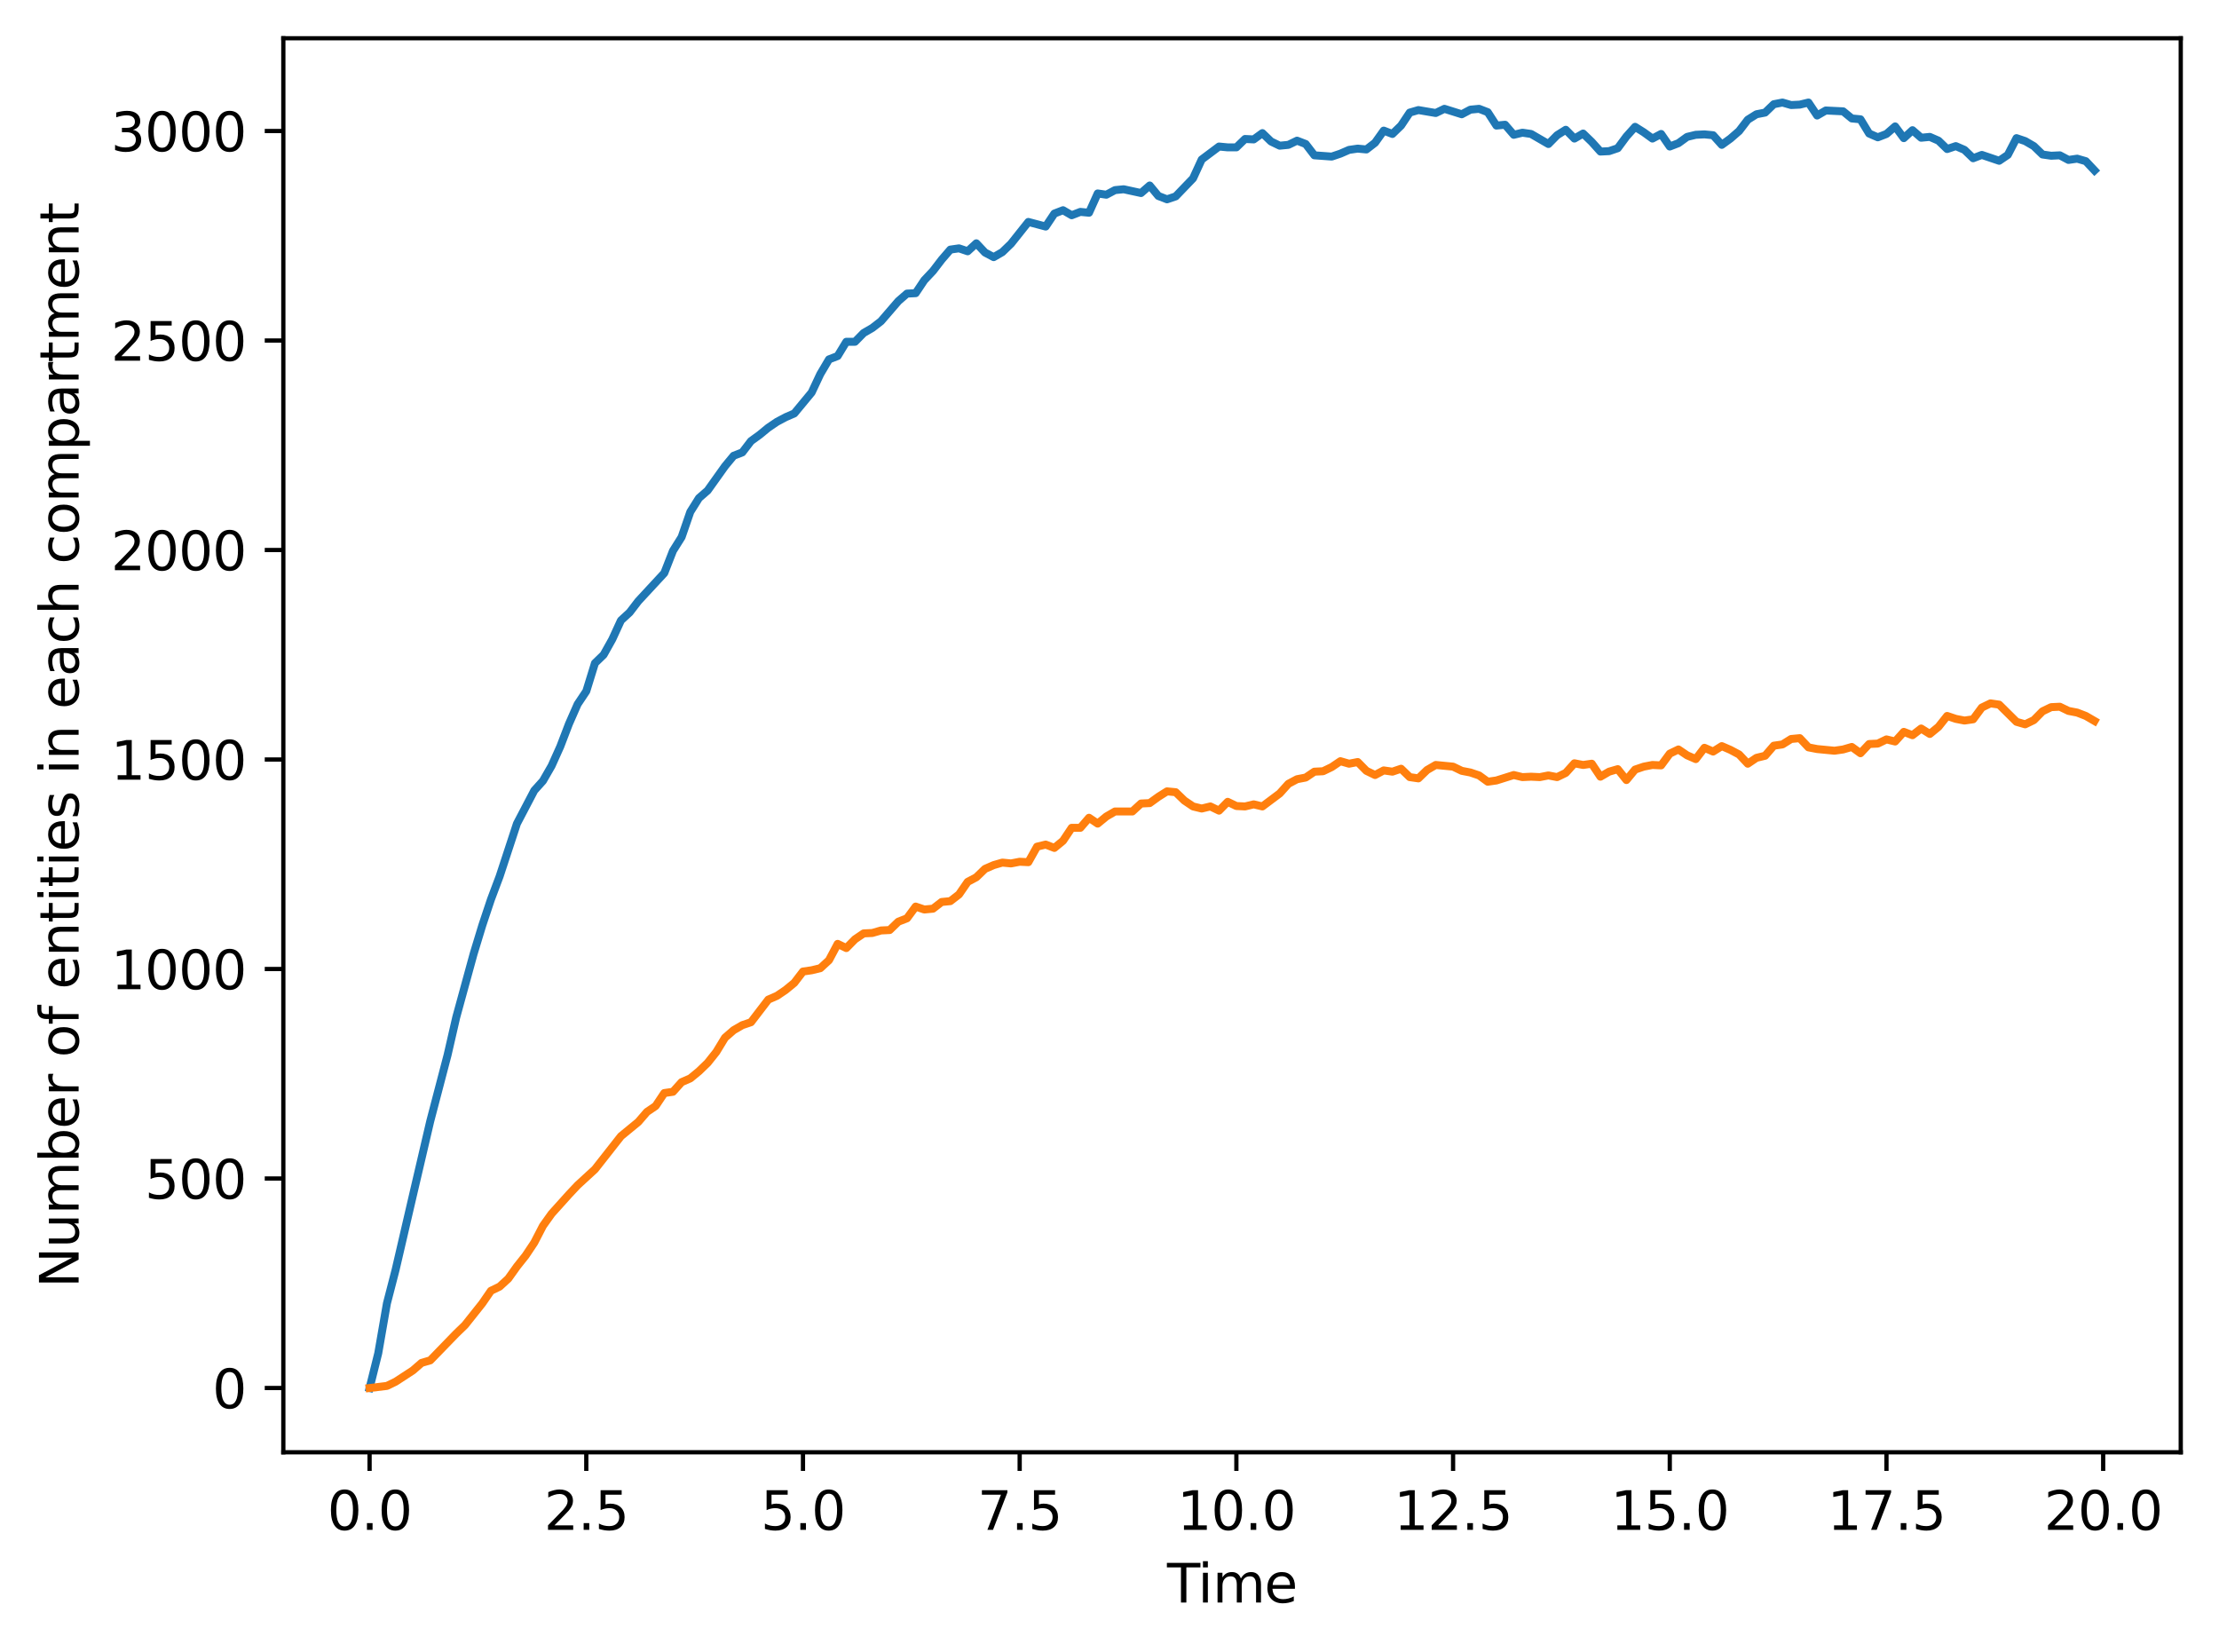 <?xml version="1.0" encoding="utf-8" standalone="no"?>
<!DOCTYPE svg PUBLIC "-//W3C//DTD SVG 1.1//EN"
  "http://www.w3.org/Graphics/SVG/1.1/DTD/svg11.dtd">
<svg xmlns:xlink="http://www.w3.org/1999/xlink" width="417.648pt" height="310.868pt" viewBox="0 0 417.648 310.868" xmlns="http://www.w3.org/2000/svg" version="1.1">
 <defs>
  <style type="text/css">*{stroke-linejoin: round; stroke-linecap: butt}</style>
 </defs>
 <g id="figure_1">
  <g id="patch_1">
   <path d="M 0 310.868 
L 417.648 310.868 
L 417.648 0 
L 0 0 
z
" style="fill: #ffffff"/>
  </g>
  <g id="axes_1">
   <g id="patch_2">
    <path d="M 53.328 273.312 
L 410.448 273.312 
L 410.448 7.2 
L 53.328 7.2 
z
" style="fill: #ffffff"/>
   </g>
   <g id="matplotlib.axis_1">
    <g id="xtick_1">
     <g id="line2d_1">
      <defs>
       <path id="m868b1cab08" d="M 0 0 
L 0 3.5 
" style="stroke: #000000; stroke-width: 0.8"/>
      </defs>
      <g>
       <use xlink:href="#m868b1cab08" x="69.561" y="273.312" style="stroke: #000000; stroke-width: 0.8"/>
      </g>
     </g>
     <g id="text_1">
      <!-- 0.0 -->
      <g transform="translate(61.609 287.91) scale(0.1 -0.1)">
       <defs>
        <path id="DejaVuSans-30" d="M 2034 4250 
Q 1547 4250 1301 3770 
Q 1056 3291 1056 2328 
Q 1056 1369 1301 889 
Q 1547 409 2034 409 
Q 2525 409 2770 889 
Q 3016 1369 3016 2328 
Q 3016 3291 2770 3770 
Q 2525 4250 2034 4250 
z
M 2034 4750 
Q 2819 4750 3233 4129 
Q 3647 3509 3647 2328 
Q 3647 1150 3233 529 
Q 2819 -91 2034 -91 
Q 1250 -91 836 529 
Q 422 1150 422 2328 
Q 422 3509 836 4129 
Q 1250 4750 2034 4750 
z
" transform="scale(0.016)"/>
        <path id="DejaVuSans-2e" d="M 684 794 
L 1344 794 
L 1344 0 
L 684 0 
L 684 794 
z
" transform="scale(0.016)"/>
       </defs>
       <use xlink:href="#DejaVuSans-30"/>
       <use xlink:href="#DejaVuSans-2e" x="63.623"/>
       <use xlink:href="#DejaVuSans-30" x="95.41"/>
      </g>
     </g>
    </g>
    <g id="xtick_2">
     <g id="line2d_2">
      <g>
       <use xlink:href="#m868b1cab08" x="110.347" y="273.312" style="stroke: #000000; stroke-width: 0.8"/>
      </g>
     </g>
     <g id="text_2">
      <!-- 2.5 -->
      <g transform="translate(102.395 287.91) scale(0.1 -0.1)">
       <defs>
        <path id="DejaVuSans-32" d="M 1228 531 
L 3431 531 
L 3431 0 
L 469 0 
L 469 531 
Q 828 903 1448 1529 
Q 2069 2156 2228 2338 
Q 2531 2678 2651 2914 
Q 2772 3150 2772 3378 
Q 2772 3750 2511 3984 
Q 2250 4219 1831 4219 
Q 1534 4219 1204 4116 
Q 875 4013 500 3803 
L 500 4441 
Q 881 4594 1212 4672 
Q 1544 4750 1819 4750 
Q 2544 4750 2975 4387 
Q 3406 4025 3406 3419 
Q 3406 3131 3298 2873 
Q 3191 2616 2906 2266 
Q 2828 2175 2409 1742 
Q 1991 1309 1228 531 
z
" transform="scale(0.016)"/>
        <path id="DejaVuSans-35" d="M 691 4666 
L 3169 4666 
L 3169 4134 
L 1269 4134 
L 1269 2991 
Q 1406 3038 1543 3061 
Q 1681 3084 1819 3084 
Q 2600 3084 3056 2656 
Q 3513 2228 3513 1497 
Q 3513 744 3044 326 
Q 2575 -91 1722 -91 
Q 1428 -91 1123 -41 
Q 819 9 494 109 
L 494 744 
Q 775 591 1075 516 
Q 1375 441 1709 441 
Q 2250 441 2565 725 
Q 2881 1009 2881 1497 
Q 2881 1984 2565 2268 
Q 2250 2553 1709 2553 
Q 1456 2553 1204 2497 
Q 953 2441 691 2322 
L 691 4666 
z
" transform="scale(0.016)"/>
       </defs>
       <use xlink:href="#DejaVuSans-32"/>
       <use xlink:href="#DejaVuSans-2e" x="63.623"/>
       <use xlink:href="#DejaVuSans-35" x="95.41"/>
      </g>
     </g>
    </g>
    <g id="xtick_3">
     <g id="line2d_3">
      <g>
       <use xlink:href="#m868b1cab08" x="151.132" y="273.312" style="stroke: #000000; stroke-width: 0.8"/>
      </g>
     </g>
     <g id="text_3">
      <!-- 5.0 -->
      <g transform="translate(143.181 287.91) scale(0.1 -0.1)">
       <use xlink:href="#DejaVuSans-35"/>
       <use xlink:href="#DejaVuSans-2e" x="63.623"/>
       <use xlink:href="#DejaVuSans-30" x="95.41"/>
      </g>
     </g>
    </g>
    <g id="xtick_4">
     <g id="line2d_4">
      <g>
       <use xlink:href="#m868b1cab08" x="191.918" y="273.312" style="stroke: #000000; stroke-width: 0.8"/>
      </g>
     </g>
     <g id="text_4">
      <!-- 7.5 -->
      <g transform="translate(183.967 287.91) scale(0.1 -0.1)">
       <defs>
        <path id="DejaVuSans-37" d="M 525 4666 
L 3525 4666 
L 3525 4397 
L 1831 0 
L 1172 0 
L 2766 4134 
L 525 4134 
L 525 4666 
z
" transform="scale(0.016)"/>
       </defs>
       <use xlink:href="#DejaVuSans-37"/>
       <use xlink:href="#DejaVuSans-2e" x="63.623"/>
       <use xlink:href="#DejaVuSans-35" x="95.41"/>
      </g>
     </g>
    </g>
    <g id="xtick_5">
     <g id="line2d_5">
      <g>
       <use xlink:href="#m868b1cab08" x="232.704" y="273.312" style="stroke: #000000; stroke-width: 0.8"/>
      </g>
     </g>
     <g id="text_5">
      <!-- 10.0 -->
      <g transform="translate(221.571 287.91) scale(0.1 -0.1)">
       <defs>
        <path id="DejaVuSans-31" d="M 794 531 
L 1825 531 
L 1825 4091 
L 703 3866 
L 703 4441 
L 1819 4666 
L 2450 4666 
L 2450 531 
L 3481 531 
L 3481 0 
L 794 0 
L 794 531 
z
" transform="scale(0.016)"/>
       </defs>
       <use xlink:href="#DejaVuSans-31"/>
       <use xlink:href="#DejaVuSans-30" x="63.623"/>
       <use xlink:href="#DejaVuSans-2e" x="127.246"/>
       <use xlink:href="#DejaVuSans-30" x="159.033"/>
      </g>
     </g>
    </g>
    <g id="xtick_6">
     <g id="line2d_6">
      <g>
       <use xlink:href="#m868b1cab08" x="273.49" y="273.312" style="stroke: #000000; stroke-width: 0.8"/>
      </g>
     </g>
     <g id="text_6">
      <!-- 12.5 -->
      <g transform="translate(262.357 287.91) scale(0.1 -0.1)">
       <use xlink:href="#DejaVuSans-31"/>
       <use xlink:href="#DejaVuSans-32" x="63.623"/>
       <use xlink:href="#DejaVuSans-2e" x="127.246"/>
       <use xlink:href="#DejaVuSans-35" x="159.033"/>
      </g>
     </g>
    </g>
    <g id="xtick_7">
     <g id="line2d_7">
      <g>
       <use xlink:href="#m868b1cab08" x="314.275" y="273.312" style="stroke: #000000; stroke-width: 0.8"/>
      </g>
     </g>
     <g id="text_7">
      <!-- 15.0 -->
      <g transform="translate(303.143 287.91) scale(0.1 -0.1)">
       <use xlink:href="#DejaVuSans-31"/>
       <use xlink:href="#DejaVuSans-35" x="63.623"/>
       <use xlink:href="#DejaVuSans-2e" x="127.246"/>
       <use xlink:href="#DejaVuSans-30" x="159.033"/>
      </g>
     </g>
    </g>
    <g id="xtick_8">
     <g id="line2d_8">
      <g>
       <use xlink:href="#m868b1cab08" x="355.061" y="273.312" style="stroke: #000000; stroke-width: 0.8"/>
      </g>
     </g>
     <g id="text_8">
      <!-- 17.5 -->
      <g transform="translate(343.928 287.91) scale(0.1 -0.1)">
       <use xlink:href="#DejaVuSans-31"/>
       <use xlink:href="#DejaVuSans-37" x="63.623"/>
       <use xlink:href="#DejaVuSans-2e" x="127.246"/>
       <use xlink:href="#DejaVuSans-35" x="159.033"/>
      </g>
     </g>
    </g>
    <g id="xtick_9">
     <g id="line2d_9">
      <g>
       <use xlink:href="#m868b1cab08" x="395.847" y="273.312" style="stroke: #000000; stroke-width: 0.8"/>
      </g>
     </g>
     <g id="text_9">
      <!-- 20.0 -->
      <g transform="translate(384.714 287.91) scale(0.1 -0.1)">
       <use xlink:href="#DejaVuSans-32"/>
       <use xlink:href="#DejaVuSans-30" x="63.623"/>
       <use xlink:href="#DejaVuSans-2e" x="127.246"/>
       <use xlink:href="#DejaVuSans-30" x="159.033"/>
      </g>
     </g>
    </g>
    <g id="text_10">
     <!-- Time -->
     <g transform="translate(219.655 301.589) scale(0.1 -0.1)">
      <defs>
       <path id="DejaVuSans-54" d="M -19 4666 
L 3928 4666 
L 3928 4134 
L 2272 4134 
L 2272 0 
L 1638 0 
L 1638 4134 
L -19 4134 
L -19 4666 
z
" transform="scale(0.016)"/>
       <path id="DejaVuSans-69" d="M 603 3500 
L 1178 3500 
L 1178 0 
L 603 0 
L 603 3500 
z
M 603 4863 
L 1178 4863 
L 1178 4134 
L 603 4134 
L 603 4863 
z
" transform="scale(0.016)"/>
       <path id="DejaVuSans-6d" d="M 3328 2828 
Q 3544 3216 3844 3400 
Q 4144 3584 4550 3584 
Q 5097 3584 5394 3201 
Q 5691 2819 5691 2113 
L 5691 0 
L 5113 0 
L 5113 2094 
Q 5113 2597 4934 2840 
Q 4756 3084 4391 3084 
Q 3944 3084 3684 2787 
Q 3425 2491 3425 1978 
L 3425 0 
L 2847 0 
L 2847 2094 
Q 2847 2600 2669 2842 
Q 2491 3084 2119 3084 
Q 1678 3084 1418 2786 
Q 1159 2488 1159 1978 
L 1159 0 
L 581 0 
L 581 3500 
L 1159 3500 
L 1159 2956 
Q 1356 3278 1631 3431 
Q 1906 3584 2284 3584 
Q 2666 3584 2933 3390 
Q 3200 3197 3328 2828 
z
" transform="scale(0.016)"/>
       <path id="DejaVuSans-65" d="M 3597 1894 
L 3597 1613 
L 953 1613 
Q 991 1019 1311 708 
Q 1631 397 2203 397 
Q 2534 397 2845 478 
Q 3156 559 3463 722 
L 3463 178 
Q 3153 47 2828 -22 
Q 2503 -91 2169 -91 
Q 1331 -91 842 396 
Q 353 884 353 1716 
Q 353 2575 817 3079 
Q 1281 3584 2069 3584 
Q 2775 3584 3186 3129 
Q 3597 2675 3597 1894 
z
M 3022 2063 
Q 3016 2534 2758 2815 
Q 2500 3097 2075 3097 
Q 1594 3097 1305 2825 
Q 1016 2553 972 2059 
L 3022 2063 
z
" transform="scale(0.016)"/>
      </defs>
      <use xlink:href="#DejaVuSans-54"/>
      <use xlink:href="#DejaVuSans-69" x="57.959"/>
      <use xlink:href="#DejaVuSans-6d" x="85.742"/>
      <use xlink:href="#DejaVuSans-65" x="183.154"/>
     </g>
    </g>
   </g>
   <g id="matplotlib.axis_2">
    <g id="ytick_1">
     <g id="line2d_10">
      <defs>
       <path id="m14b3385096" d="M 0 0 
L -3.5 0 
" style="stroke: #000000; stroke-width: 0.8"/>
      </defs>
      <g>
       <use xlink:href="#m14b3385096" x="53.328" y="261.216" style="stroke: #000000; stroke-width: 0.8"/>
      </g>
     </g>
     <g id="text_11">
      <!-- 0 -->
      <g transform="translate(39.966 265.015) scale(0.1 -0.1)">
       <use xlink:href="#DejaVuSans-30"/>
      </g>
     </g>
    </g>
    <g id="ytick_2">
     <g id="line2d_11">
      <g>
       <use xlink:href="#m14b3385096" x="53.328" y="221.79" style="stroke: #000000; stroke-width: 0.8"/>
      </g>
     </g>
     <g id="text_12">
      <!-- 500 -->
      <g transform="translate(27.241 225.589) scale(0.1 -0.1)">
       <use xlink:href="#DejaVuSans-35"/>
       <use xlink:href="#DejaVuSans-30" x="63.623"/>
       <use xlink:href="#DejaVuSans-30" x="127.246"/>
      </g>
     </g>
    </g>
    <g id="ytick_3">
     <g id="line2d_12">
      <g>
       <use xlink:href="#m14b3385096" x="53.328" y="182.363" style="stroke: #000000; stroke-width: 0.8"/>
      </g>
     </g>
     <g id="text_13">
      <!-- 1000 -->
      <g transform="translate(20.878 186.163) scale(0.1 -0.1)">
       <use xlink:href="#DejaVuSans-31"/>
       <use xlink:href="#DejaVuSans-30" x="63.623"/>
       <use xlink:href="#DejaVuSans-30" x="127.246"/>
       <use xlink:href="#DejaVuSans-30" x="190.869"/>
      </g>
     </g>
    </g>
    <g id="ytick_4">
     <g id="line2d_13">
      <g>
       <use xlink:href="#m14b3385096" x="53.328" y="142.937" style="stroke: #000000; stroke-width: 0.8"/>
      </g>
     </g>
     <g id="text_14">
      <!-- 1500 -->
      <g transform="translate(20.878 146.736) scale(0.1 -0.1)">
       <use xlink:href="#DejaVuSans-31"/>
       <use xlink:href="#DejaVuSans-35" x="63.623"/>
       <use xlink:href="#DejaVuSans-30" x="127.246"/>
       <use xlink:href="#DejaVuSans-30" x="190.869"/>
      </g>
     </g>
    </g>
    <g id="ytick_5">
     <g id="line2d_14">
      <g>
       <use xlink:href="#m14b3385096" x="53.328" y="103.511" style="stroke: #000000; stroke-width: 0.8"/>
      </g>
     </g>
     <g id="text_15">
      <!-- 2000 -->
      <g transform="translate(20.878 107.31) scale(0.1 -0.1)">
       <use xlink:href="#DejaVuSans-32"/>
       <use xlink:href="#DejaVuSans-30" x="63.623"/>
       <use xlink:href="#DejaVuSans-30" x="127.246"/>
       <use xlink:href="#DejaVuSans-30" x="190.869"/>
      </g>
     </g>
    </g>
    <g id="ytick_6">
     <g id="line2d_15">
      <g>
       <use xlink:href="#m14b3385096" x="53.328" y="64.084" style="stroke: #000000; stroke-width: 0.8"/>
      </g>
     </g>
     <g id="text_16">
      <!-- 2500 -->
      <g transform="translate(20.878 67.884) scale(0.1 -0.1)">
       <use xlink:href="#DejaVuSans-32"/>
       <use xlink:href="#DejaVuSans-35" x="63.623"/>
       <use xlink:href="#DejaVuSans-30" x="127.246"/>
       <use xlink:href="#DejaVuSans-30" x="190.869"/>
      </g>
     </g>
    </g>
    <g id="ytick_7">
     <g id="line2d_16">
      <g>
       <use xlink:href="#m14b3385096" x="53.328" y="24.658" style="stroke: #000000; stroke-width: 0.8"/>
      </g>
     </g>
     <g id="text_17">
      <!-- 3000 -->
      <g transform="translate(20.878 28.457) scale(0.1 -0.1)">
       <defs>
        <path id="DejaVuSans-33" d="M 2597 2516 
Q 3050 2419 3304 2112 
Q 3559 1806 3559 1356 
Q 3559 666 3084 287 
Q 2609 -91 1734 -91 
Q 1441 -91 1130 -33 
Q 819 25 488 141 
L 488 750 
Q 750 597 1062 519 
Q 1375 441 1716 441 
Q 2309 441 2620 675 
Q 2931 909 2931 1356 
Q 2931 1769 2642 2001 
Q 2353 2234 1838 2234 
L 1294 2234 
L 1294 2753 
L 1863 2753 
Q 2328 2753 2575 2939 
Q 2822 3125 2822 3475 
Q 2822 3834 2567 4026 
Q 2313 4219 1838 4219 
Q 1578 4219 1281 4162 
Q 984 4106 628 3988 
L 628 4550 
Q 988 4650 1302 4700 
Q 1616 4750 1894 4750 
Q 2613 4750 3031 4423 
Q 3450 4097 3450 3541 
Q 3450 3153 3228 2886 
Q 3006 2619 2597 2516 
z
" transform="scale(0.016)"/>
       </defs>
       <use xlink:href="#DejaVuSans-33"/>
       <use xlink:href="#DejaVuSans-30" x="63.623"/>
       <use xlink:href="#DejaVuSans-30" x="127.246"/>
       <use xlink:href="#DejaVuSans-30" x="190.869"/>
      </g>
     </g>
    </g>
    <g id="text_18">
     <!-- Number of entities in each compartment -->
     <g transform="translate(14.798 242.357) rotate(-90) scale(0.1 -0.1)">
      <defs>
       <path id="DejaVuSans-4e" d="M 628 4666 
L 1478 4666 
L 3547 763 
L 3547 4666 
L 4159 4666 
L 4159 0 
L 3309 0 
L 1241 3903 
L 1241 0 
L 628 0 
L 628 4666 
z
" transform="scale(0.016)"/>
       <path id="DejaVuSans-75" d="M 544 1381 
L 544 3500 
L 1119 3500 
L 1119 1403 
Q 1119 906 1312 657 
Q 1506 409 1894 409 
Q 2359 409 2629 706 
Q 2900 1003 2900 1516 
L 2900 3500 
L 3475 3500 
L 3475 0 
L 2900 0 
L 2900 538 
Q 2691 219 2414 64 
Q 2138 -91 1772 -91 
Q 1169 -91 856 284 
Q 544 659 544 1381 
z
M 1991 3584 
L 1991 3584 
z
" transform="scale(0.016)"/>
       <path id="DejaVuSans-62" d="M 3116 1747 
Q 3116 2381 2855 2742 
Q 2594 3103 2138 3103 
Q 1681 3103 1420 2742 
Q 1159 2381 1159 1747 
Q 1159 1113 1420 752 
Q 1681 391 2138 391 
Q 2594 391 2855 752 
Q 3116 1113 3116 1747 
z
M 1159 2969 
Q 1341 3281 1617 3432 
Q 1894 3584 2278 3584 
Q 2916 3584 3314 3078 
Q 3713 2572 3713 1747 
Q 3713 922 3314 415 
Q 2916 -91 2278 -91 
Q 1894 -91 1617 61 
Q 1341 213 1159 525 
L 1159 0 
L 581 0 
L 581 4863 
L 1159 4863 
L 1159 2969 
z
" transform="scale(0.016)"/>
       <path id="DejaVuSans-72" d="M 2631 2963 
Q 2534 3019 2420 3045 
Q 2306 3072 2169 3072 
Q 1681 3072 1420 2755 
Q 1159 2438 1159 1844 
L 1159 0 
L 581 0 
L 581 3500 
L 1159 3500 
L 1159 2956 
Q 1341 3275 1631 3429 
Q 1922 3584 2338 3584 
Q 2397 3584 2469 3576 
Q 2541 3569 2628 3553 
L 2631 2963 
z
" transform="scale(0.016)"/>
       <path id="DejaVuSans-20" transform="scale(0.016)"/>
       <path id="DejaVuSans-6f" d="M 1959 3097 
Q 1497 3097 1228 2736 
Q 959 2375 959 1747 
Q 959 1119 1226 758 
Q 1494 397 1959 397 
Q 2419 397 2687 759 
Q 2956 1122 2956 1747 
Q 2956 2369 2687 2733 
Q 2419 3097 1959 3097 
z
M 1959 3584 
Q 2709 3584 3137 3096 
Q 3566 2609 3566 1747 
Q 3566 888 3137 398 
Q 2709 -91 1959 -91 
Q 1206 -91 779 398 
Q 353 888 353 1747 
Q 353 2609 779 3096 
Q 1206 3584 1959 3584 
z
" transform="scale(0.016)"/>
       <path id="DejaVuSans-66" d="M 2375 4863 
L 2375 4384 
L 1825 4384 
Q 1516 4384 1395 4259 
Q 1275 4134 1275 3809 
L 1275 3500 
L 2222 3500 
L 2222 3053 
L 1275 3053 
L 1275 0 
L 697 0 
L 697 3053 
L 147 3053 
L 147 3500 
L 697 3500 
L 697 3744 
Q 697 4328 969 4595 
Q 1241 4863 1831 4863 
L 2375 4863 
z
" transform="scale(0.016)"/>
       <path id="DejaVuSans-6e" d="M 3513 2113 
L 3513 0 
L 2938 0 
L 2938 2094 
Q 2938 2591 2744 2837 
Q 2550 3084 2163 3084 
Q 1697 3084 1428 2787 
Q 1159 2491 1159 1978 
L 1159 0 
L 581 0 
L 581 3500 
L 1159 3500 
L 1159 2956 
Q 1366 3272 1645 3428 
Q 1925 3584 2291 3584 
Q 2894 3584 3203 3211 
Q 3513 2838 3513 2113 
z
" transform="scale(0.016)"/>
       <path id="DejaVuSans-74" d="M 1172 4494 
L 1172 3500 
L 2356 3500 
L 2356 3053 
L 1172 3053 
L 1172 1153 
Q 1172 725 1289 603 
Q 1406 481 1766 481 
L 2356 481 
L 2356 0 
L 1766 0 
Q 1100 0 847 248 
Q 594 497 594 1153 
L 594 3053 
L 172 3053 
L 172 3500 
L 594 3500 
L 594 4494 
L 1172 4494 
z
" transform="scale(0.016)"/>
       <path id="DejaVuSans-73" d="M 2834 3397 
L 2834 2853 
Q 2591 2978 2328 3040 
Q 2066 3103 1784 3103 
Q 1356 3103 1142 2972 
Q 928 2841 928 2578 
Q 928 2378 1081 2264 
Q 1234 2150 1697 2047 
L 1894 2003 
Q 2506 1872 2764 1633 
Q 3022 1394 3022 966 
Q 3022 478 2636 193 
Q 2250 -91 1575 -91 
Q 1294 -91 989 -36 
Q 684 19 347 128 
L 347 722 
Q 666 556 975 473 
Q 1284 391 1588 391 
Q 1994 391 2212 530 
Q 2431 669 2431 922 
Q 2431 1156 2273 1281 
Q 2116 1406 1581 1522 
L 1381 1569 
Q 847 1681 609 1914 
Q 372 2147 372 2553 
Q 372 3047 722 3315 
Q 1072 3584 1716 3584 
Q 2034 3584 2315 3537 
Q 2597 3491 2834 3397 
z
" transform="scale(0.016)"/>
       <path id="DejaVuSans-61" d="M 2194 1759 
Q 1497 1759 1228 1600 
Q 959 1441 959 1056 
Q 959 750 1161 570 
Q 1363 391 1709 391 
Q 2188 391 2477 730 
Q 2766 1069 2766 1631 
L 2766 1759 
L 2194 1759 
z
M 3341 1997 
L 3341 0 
L 2766 0 
L 2766 531 
Q 2569 213 2275 61 
Q 1981 -91 1556 -91 
Q 1019 -91 701 211 
Q 384 513 384 1019 
Q 384 1609 779 1909 
Q 1175 2209 1959 2209 
L 2766 2209 
L 2766 2266 
Q 2766 2663 2505 2880 
Q 2244 3097 1772 3097 
Q 1472 3097 1187 3025 
Q 903 2953 641 2809 
L 641 3341 
Q 956 3463 1253 3523 
Q 1550 3584 1831 3584 
Q 2591 3584 2966 3190 
Q 3341 2797 3341 1997 
z
" transform="scale(0.016)"/>
       <path id="DejaVuSans-63" d="M 3122 3366 
L 3122 2828 
Q 2878 2963 2633 3030 
Q 2388 3097 2138 3097 
Q 1578 3097 1268 2742 
Q 959 2388 959 1747 
Q 959 1106 1268 751 
Q 1578 397 2138 397 
Q 2388 397 2633 464 
Q 2878 531 3122 666 
L 3122 134 
Q 2881 22 2623 -34 
Q 2366 -91 2075 -91 
Q 1284 -91 818 406 
Q 353 903 353 1747 
Q 353 2603 823 3093 
Q 1294 3584 2113 3584 
Q 2378 3584 2631 3529 
Q 2884 3475 3122 3366 
z
" transform="scale(0.016)"/>
       <path id="DejaVuSans-68" d="M 3513 2113 
L 3513 0 
L 2938 0 
L 2938 2094 
Q 2938 2591 2744 2837 
Q 2550 3084 2163 3084 
Q 1697 3084 1428 2787 
Q 1159 2491 1159 1978 
L 1159 0 
L 581 0 
L 581 4863 
L 1159 4863 
L 1159 2956 
Q 1366 3272 1645 3428 
Q 1925 3584 2291 3584 
Q 2894 3584 3203 3211 
Q 3513 2838 3513 2113 
z
" transform="scale(0.016)"/>
       <path id="DejaVuSans-70" d="M 1159 525 
L 1159 -1331 
L 581 -1331 
L 581 3500 
L 1159 3500 
L 1159 2969 
Q 1341 3281 1617 3432 
Q 1894 3584 2278 3584 
Q 2916 3584 3314 3078 
Q 3713 2572 3713 1747 
Q 3713 922 3314 415 
Q 2916 -91 2278 -91 
Q 1894 -91 1617 61 
Q 1341 213 1159 525 
z
M 3116 1747 
Q 3116 2381 2855 2742 
Q 2594 3103 2138 3103 
Q 1681 3103 1420 2742 
Q 1159 2381 1159 1747 
Q 1159 1113 1420 752 
Q 1681 391 2138 391 
Q 2594 391 2855 752 
Q 3116 1113 3116 1747 
z
" transform="scale(0.016)"/>
      </defs>
      <use xlink:href="#DejaVuSans-4e"/>
      <use xlink:href="#DejaVuSans-75" x="74.805"/>
      <use xlink:href="#DejaVuSans-6d" x="138.184"/>
      <use xlink:href="#DejaVuSans-62" x="235.596"/>
      <use xlink:href="#DejaVuSans-65" x="299.072"/>
      <use xlink:href="#DejaVuSans-72" x="360.596"/>
      <use xlink:href="#DejaVuSans-20" x="401.709"/>
      <use xlink:href="#DejaVuSans-6f" x="433.496"/>
      <use xlink:href="#DejaVuSans-66" x="494.678"/>
      <use xlink:href="#DejaVuSans-20" x="529.883"/>
      <use xlink:href="#DejaVuSans-65" x="561.67"/>
      <use xlink:href="#DejaVuSans-6e" x="623.193"/>
      <use xlink:href="#DejaVuSans-74" x="686.572"/>
      <use xlink:href="#DejaVuSans-69" x="725.781"/>
      <use xlink:href="#DejaVuSans-74" x="753.564"/>
      <use xlink:href="#DejaVuSans-69" x="792.773"/>
      <use xlink:href="#DejaVuSans-65" x="820.557"/>
      <use xlink:href="#DejaVuSans-73" x="882.08"/>
      <use xlink:href="#DejaVuSans-20" x="934.18"/>
      <use xlink:href="#DejaVuSans-69" x="965.967"/>
      <use xlink:href="#DejaVuSans-6e" x="993.75"/>
      <use xlink:href="#DejaVuSans-20" x="1057.129"/>
      <use xlink:href="#DejaVuSans-65" x="1088.916"/>
      <use xlink:href="#DejaVuSans-61" x="1150.439"/>
      <use xlink:href="#DejaVuSans-63" x="1211.719"/>
      <use xlink:href="#DejaVuSans-68" x="1266.699"/>
      <use xlink:href="#DejaVuSans-20" x="1330.078"/>
      <use xlink:href="#DejaVuSans-63" x="1361.865"/>
      <use xlink:href="#DejaVuSans-6f" x="1416.846"/>
      <use xlink:href="#DejaVuSans-6d" x="1478.027"/>
      <use xlink:href="#DejaVuSans-70" x="1575.439"/>
      <use xlink:href="#DejaVuSans-61" x="1638.916"/>
      <use xlink:href="#DejaVuSans-72" x="1700.195"/>
      <use xlink:href="#DejaVuSans-74" x="1741.309"/>
      <use xlink:href="#DejaVuSans-6d" x="1780.518"/>
      <use xlink:href="#DejaVuSans-65" x="1877.93"/>
      <use xlink:href="#DejaVuSans-6e" x="1939.453"/>
      <use xlink:href="#DejaVuSans-74" x="2002.832"/>
     </g>
    </g>
   </g>
   <g id="line2d_17">
    <path d="M 69.561 261.216 
L 71.192 254.671 
L 72.824 245.288 
L 74.455 238.98 
L 77.718 224.944 
L 80.981 210.987 
L 84.244 198.528 
L 85.875 191.431 
L 89.138 179.525 
L 90.769 174.163 
L 92.401 169.274 
L 94.032 164.937 
L 97.295 155.001 
L 100.558 148.772 
L 102.189 146.958 
L 103.821 144.12 
L 105.452 140.493 
L 107.084 136.235 
L 108.715 132.528 
L 110.347 130.084 
L 111.978 124.801 
L 113.609 123.224 
L 115.241 120.306 
L 116.872 116.758 
L 118.504 115.26 
L 120.135 113.131 
L 125.029 107.848 
L 126.661 103.668 
L 128.292 101.066 
L 129.924 96.335 
L 131.555 93.733 
L 133.187 92.314 
L 136.449 87.74 
L 138.081 85.769 
L 139.712 85.138 
L 141.344 83.009 
L 142.975 81.826 
L 144.607 80.486 
L 146.238 79.382 
L 147.869 78.514 
L 149.501 77.805 
L 152.764 73.862 
L 154.395 70.393 
L 156.027 67.633 
L 157.658 67.002 
L 159.289 64.321 
L 160.921 64.321 
L 162.552 62.665 
L 164.184 61.719 
L 165.815 60.457 
L 169.078 56.672 
L 170.71 55.253 
L 172.341 55.174 
L 173.972 52.73 
L 175.604 50.995 
L 177.235 48.866 
L 178.867 46.973 
L 180.498 46.737 
L 182.13 47.289 
L 183.761 45.79 
L 185.392 47.525 
L 187.024 48.393 
L 188.655 47.446 
L 190.287 45.869 
L 193.55 41.769 
L 196.812 42.636 
L 198.444 40.192 
L 200.075 39.561 
L 201.707 40.507 
L 203.338 39.877 
L 204.97 40.034 
L 206.601 36.407 
L 208.232 36.644 
L 209.864 35.776 
L 211.495 35.619 
L 214.758 36.328 
L 216.39 34.909 
L 218.021 36.88 
L 219.652 37.511 
L 221.284 36.959 
L 224.547 33.568 
L 226.178 30.02 
L 229.441 27.576 
L 231.072 27.733 
L 232.704 27.733 
L 234.335 26.156 
L 235.967 26.235 
L 237.598 25.052 
L 239.23 26.629 
L 240.861 27.418 
L 242.492 27.26 
L 244.124 26.472 
L 245.755 27.102 
L 247.387 29.231 
L 250.65 29.468 
L 252.281 28.916 
L 253.912 28.206 
L 255.544 27.97 
L 257.175 28.127 
L 258.807 26.866 
L 260.438 24.579 
L 262.07 25.21 
L 263.701 23.633 
L 265.332 21.188 
L 266.964 20.715 
L 270.227 21.267 
L 271.858 20.479 
L 275.121 21.504 
L 276.752 20.636 
L 278.384 20.479 
L 280.015 21.11 
L 281.647 23.633 
L 283.278 23.475 
L 284.91 25.368 
L 286.541 24.973 
L 288.172 25.21 
L 291.435 27.102 
L 293.067 25.447 
L 294.698 24.421 
L 296.33 26.077 
L 297.961 25.131 
L 299.592 26.708 
L 301.224 28.522 
L 302.855 28.443 
L 304.487 27.891 
L 306.118 25.683 
L 307.75 23.869 
L 309.381 24.895 
L 311.012 26.077 
L 312.644 25.21 
L 314.275 27.576 
L 315.907 26.945 
L 317.538 25.762 
L 319.17 25.368 
L 320.801 25.289 
L 322.432 25.447 
L 324.064 27.26 
L 325.695 26.077 
L 327.327 24.658 
L 328.958 22.529 
L 330.59 21.504 
L 332.221 21.188 
L 333.852 19.611 
L 335.484 19.296 
L 337.115 19.769 
L 338.747 19.69 
L 340.378 19.296 
L 342.01 21.74 
L 343.641 20.794 
L 346.904 20.952 
L 348.535 22.292 
L 350.167 22.45 
L 351.798 25.131 
L 353.43 25.841 
L 355.061 25.21 
L 356.693 23.791 
L 358.324 25.998 
L 359.955 24.5 
L 361.587 25.92 
L 363.218 25.762 
L 364.85 26.472 
L 366.481 28.049 
L 368.113 27.497 
L 369.744 28.206 
L 371.375 29.783 
L 373.007 29.153 
L 376.27 30.257 
L 377.901 29.153 
L 379.533 25.998 
L 381.164 26.55 
L 382.795 27.497 
L 384.427 29.074 
L 386.058 29.31 
L 387.69 29.231 
L 389.321 30.099 
L 390.953 29.862 
L 392.584 30.335 
L 394.215 32.07 
L 394.215 32.07 
" clip-path="url(#p18ee2bf2cc)" style="fill: none; stroke: #1f77b4; stroke-width: 1.5; stroke-linecap: square"/>
   </g>
   <g id="line2d_18">
    <path d="M 69.561 261.216 
L 72.824 260.822 
L 74.455 260.033 
L 77.718 257.904 
L 79.349 256.485 
L 80.981 256.012 
L 85.875 250.965 
L 87.507 249.388 
L 90.769 245.288 
L 92.401 242.922 
L 94.032 242.134 
L 95.664 240.635 
L 97.295 238.349 
L 98.927 236.299 
L 100.558 233.854 
L 102.189 230.7 
L 103.821 228.413 
L 107.084 224.786 
L 108.715 223.051 
L 111.978 220.055 
L 116.872 213.826 
L 120.135 211.145 
L 121.767 209.252 
L 123.398 208.148 
L 125.029 205.704 
L 126.661 205.467 
L 128.292 203.654 
L 129.924 202.944 
L 131.555 201.603 
L 133.187 200.026 
L 134.818 197.976 
L 136.449 195.295 
L 138.081 193.876 
L 139.712 192.93 
L 141.344 192.378 
L 144.607 188.12 
L 146.238 187.41 
L 147.869 186.306 
L 149.501 184.965 
L 151.132 182.836 
L 152.764 182.6 
L 154.395 182.206 
L 156.027 180.707 
L 157.658 177.632 
L 159.289 178.421 
L 160.921 176.765 
L 162.552 175.661 
L 164.184 175.582 
L 165.815 175.109 
L 167.447 175.03 
L 169.078 173.453 
L 170.71 172.822 
L 172.341 170.614 
L 173.972 171.166 
L 175.604 171.009 
L 177.235 169.747 
L 178.867 169.589 
L 180.498 168.328 
L 182.13 165.962 
L 183.761 165.095 
L 185.392 163.518 
L 187.024 162.808 
L 188.655 162.335 
L 190.287 162.492 
L 191.918 162.177 
L 193.55 162.256 
L 195.181 159.338 
L 196.812 158.944 
L 198.444 159.575 
L 200.075 158.234 
L 201.707 155.79 
L 203.338 155.79 
L 204.97 153.898 
L 206.601 155.001 
L 208.232 153.661 
L 209.864 152.715 
L 213.127 152.715 
L 214.758 151.217 
L 216.39 151.138 
L 218.021 149.955 
L 219.652 148.93 
L 221.284 149.087 
L 222.915 150.665 
L 224.547 151.768 
L 226.178 152.163 
L 227.81 151.768 
L 229.441 152.557 
L 231.072 150.901 
L 232.704 151.69 
L 234.335 151.768 
L 235.967 151.374 
L 237.598 151.768 
L 240.861 149.324 
L 242.492 147.51 
L 244.124 146.643 
L 245.755 146.328 
L 247.387 145.224 
L 249.018 145.145 
L 250.65 144.356 
L 252.281 143.252 
L 253.912 143.726 
L 255.544 143.41 
L 257.175 145.066 
L 258.807 145.855 
L 260.438 144.987 
L 262.07 145.224 
L 263.701 144.672 
L 265.332 146.249 
L 266.964 146.485 
L 268.595 144.908 
L 270.227 143.962 
L 273.49 144.277 
L 275.121 145.066 
L 276.752 145.381 
L 278.384 145.933 
L 280.015 147.116 
L 281.647 146.88 
L 284.91 145.855 
L 286.541 146.249 
L 288.172 146.17 
L 289.804 146.249 
L 291.435 145.933 
L 293.067 146.249 
L 294.698 145.46 
L 296.33 143.647 
L 297.961 143.962 
L 299.592 143.726 
L 301.224 146.17 
L 302.855 145.224 
L 304.487 144.751 
L 306.118 146.801 
L 307.75 144.829 
L 309.381 144.277 
L 311.012 143.962 
L 312.644 144.041 
L 314.275 141.833 
L 315.907 141.045 
L 317.538 142.148 
L 319.17 142.858 
L 320.801 140.729 
L 322.432 141.439 
L 324.064 140.414 
L 325.695 141.123 
L 327.327 141.991 
L 328.958 143.726 
L 330.59 142.622 
L 332.221 142.227 
L 333.852 140.335 
L 335.484 140.098 
L 337.115 139.073 
L 338.747 138.916 
L 340.378 140.65 
L 342.01 140.966 
L 345.273 141.281 
L 346.904 141.045 
L 348.535 140.571 
L 350.167 141.754 
L 351.798 140.019 
L 353.43 139.941 
L 355.061 139.152 
L 356.693 139.546 
L 358.324 137.733 
L 359.955 138.364 
L 361.587 137.102 
L 363.218 138.127 
L 364.85 136.786 
L 366.481 134.736 
L 368.113 135.288 
L 369.744 135.604 
L 371.375 135.367 
L 373.007 133.159 
L 374.638 132.371 
L 376.27 132.607 
L 379.533 135.84 
L 381.164 136.313 
L 382.795 135.525 
L 384.427 133.869 
L 386.058 133.08 
L 387.69 133.002 
L 389.321 133.79 
L 390.953 134.105 
L 392.584 134.736 
L 394.215 135.683 
L 394.215 135.683 
" clip-path="url(#p18ee2bf2cc)" style="fill: none; stroke: #ff7f0e; stroke-width: 1.5; stroke-linecap: square"/>
   </g>
   <g id="patch_3">
    <path d="M 53.328 273.312 
L 53.328 7.2 
" style="fill: none; stroke: #000000; stroke-width: 0.8; stroke-linejoin: miter; stroke-linecap: square"/>
   </g>
   <g id="patch_4">
    <path d="M 410.448 273.312 
L 410.448 7.2 
" style="fill: none; stroke: #000000; stroke-width: 0.8; stroke-linejoin: miter; stroke-linecap: square"/>
   </g>
   <g id="patch_5">
    <path d="M 53.328 273.312 
L 410.448 273.312 
" style="fill: none; stroke: #000000; stroke-width: 0.8; stroke-linejoin: miter; stroke-linecap: square"/>
   </g>
   <g id="patch_6">
    <path d="M 53.328 7.2 
L 410.448 7.2 
" style="fill: none; stroke: #000000; stroke-width: 0.8; stroke-linejoin: miter; stroke-linecap: square"/>
   </g>
  </g>
 </g>
 <defs>
  <clipPath id="p18ee2bf2cc">
   <rect x="53.328" y="7.2" width="357.12" height="266.112"/>
  </clipPath>
 </defs>
</svg>
